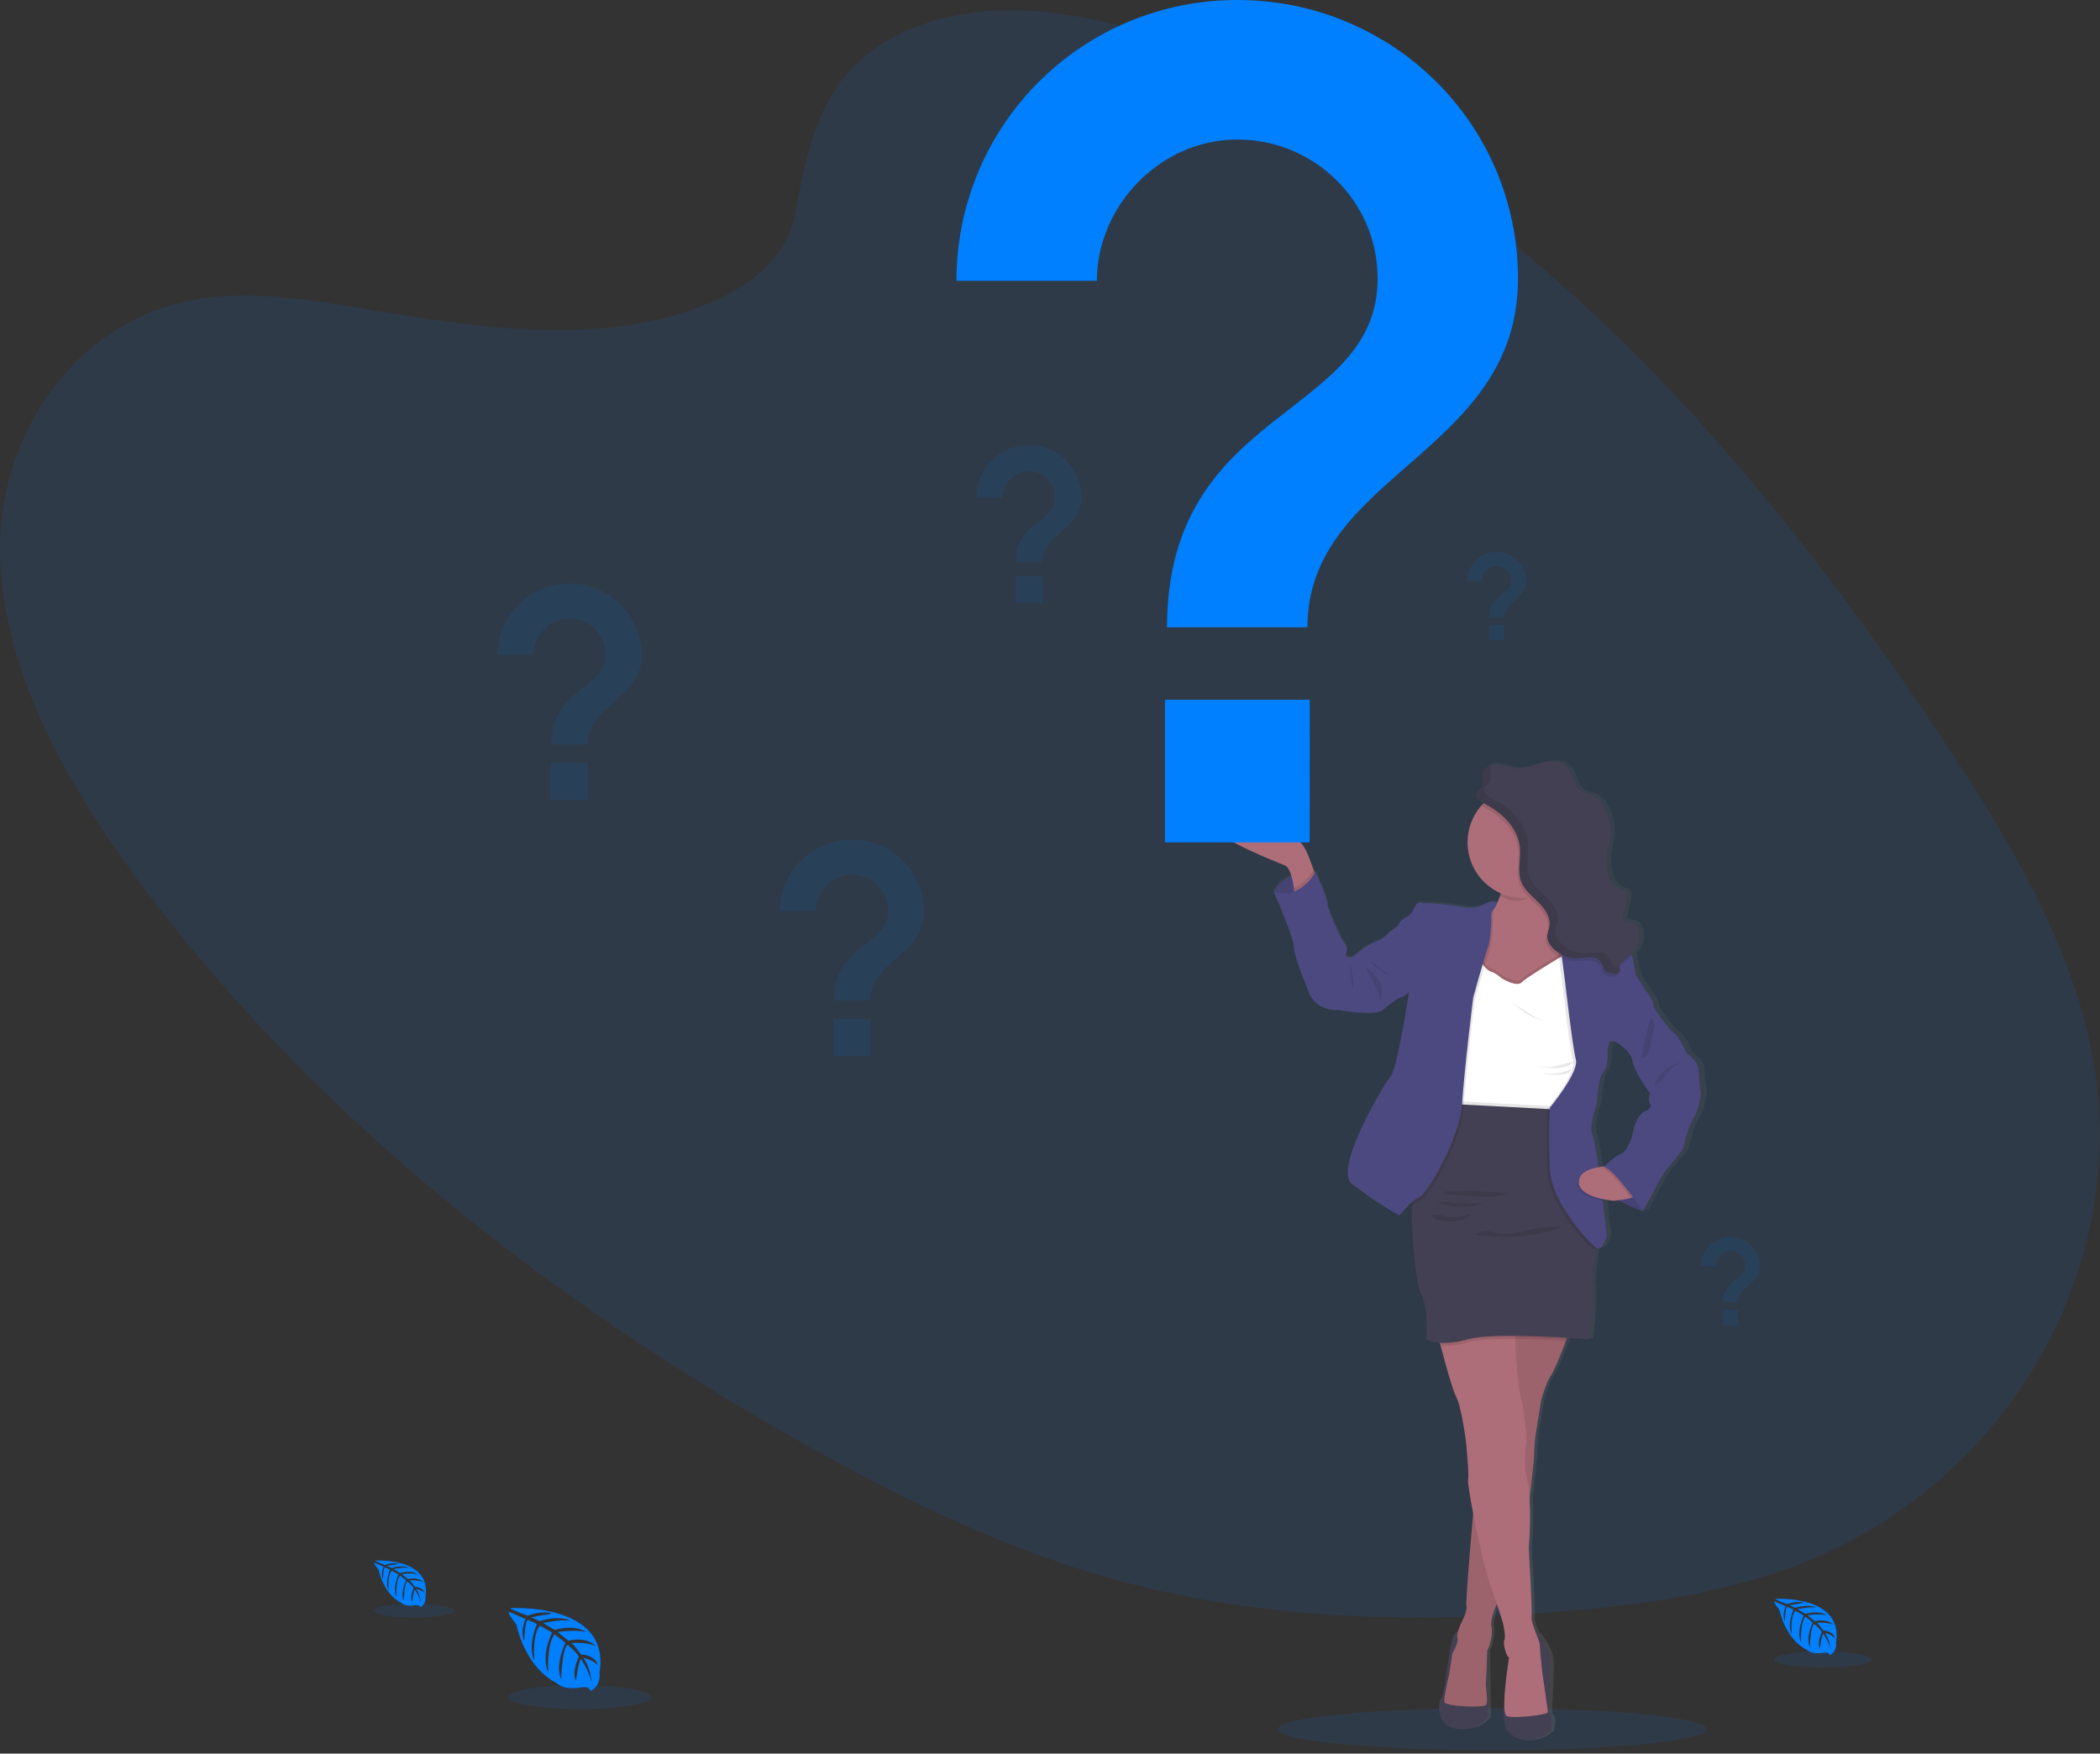 <?xml version="1.0" encoding="UTF-8"?>
<svg width="400px" height="334px" viewBox="0 0 400 334" version="1.1" xmlns="http://www.w3.org/2000/svg" xmlns:xlink="http://www.w3.org/1999/xlink">
    <rect x="0" y="0" width="400" height="334" fill="#333333" stroke="none"/>
    <!-- Generator: Sketch 61.2 (89653) - https://sketch.com -->
    <title>undraw_questions_75e0</title>
    <desc>Created with Sketch.</desc>
    <defs>
        <linearGradient x1="50.012%" y1="100.018%" x2="50.012%" y2="-0.023%" id="linearGradient-1">
            <stop stop-color="#808080" stop-opacity="0.25" offset="0%"></stop>
            <stop stop-color="#808080" stop-opacity="0.12" offset="54%"></stop>
            <stop stop-color="#808080" stop-opacity="0.1" offset="100%"></stop>
        </linearGradient>
    </defs>
    <g id="Page-1" stroke="none" stroke-width="1" fill="none" fill-rule="evenodd">
        <g id="Help&amp;Support" transform="translate(-980, -101)" fill-rule="nonzero">
            <g id="undraw_questions_75e0" transform="translate(980, 101)">
                <ellipse id="Oval" fill="#0080FF" opacity="0.1" cx="284.263" cy="329.347" rx="40.861" ry="4.028"></ellipse>
                <path d="M175.112,4.876 C193.108,-1.813 215.016,3.94 233.725,12.331 C292.486,38.689 335.295,88.725 369.307,139.701 C381.622,158.159 393.319,177.43 397.948,198.036 C407.375,239.976 382.789,283.394 340.976,298.61 C326.757,303.789 311.135,305.912 295.49,307.096 C267.669,309.203 238.865,308.367 211.267,300.562 C191.586,294.984 172.968,286.012 155.112,276.1 C105.243,248.402 59.701,212.434 26.908,168.498 C12.526,149.227 0.359,127.502 0.008,105.267 C-0.343,83.032 14.147,60.689 37.988,56.908 C47.845,55.347 58.271,56.972 68.442,58.645 C83.418,61.112 98.598,63.705 113.402,62.629 C128.697,61.51 148.59,55.534 151.378,40.932 C154.331,25.255 157.139,11.558 175.112,4.876 Z" id="Path" fill="#0080FF" opacity="0.1"></path>
                <path d="M97.219,306.299 C97.219,306.299 116.446,305.139 114.179,318.614 C114.179,318.614 114.629,321.004 112.47,322.076 C112.47,322.076 112.438,321.076 110.498,321.414 C109.809,321.533 109.108,321.568 108.41,321.518 C107.467,321.453 106.571,321.082 105.857,320.462 L105.857,320.462 C105.857,320.462 100.45,318.231 98.351,309.394 C98.351,309.394 96.793,307.47 96.857,306.972 L100.1,308.359 C100.1,308.359 98.992,310.701 99.865,312.645 C99.865,312.645 99.968,308.446 100.594,308.542 C100.717,308.562 102.279,309.339 102.279,309.339 C102.279,309.339 100.371,313.414 101.809,316.378 C101.809,316.378 101.263,311.355 102.873,309.633 L105.159,310.968 C105.159,310.968 102.928,315.179 104.442,318.614 C104.442,318.614 104.044,313.343 105.637,311.291 L107.709,312.884 C107.709,312.884 105.614,317.036 106.892,319.888 C106.892,319.888 107.056,313.749 108.155,313.287 C108.155,313.287 109.968,314.88 110.243,315.542 C110.243,315.542 108.809,318.554 109.697,320.143 C109.697,320.143 110.243,316.056 110.693,316.036 C110.693,316.036 112.494,318.745 112.685,320.602 C112.685,320.602 112.606,317.841 111.127,315.777 C111.127,315.777 112.873,316.076 113.892,317.207 C113.892,317.207 113.61,315.291 110.685,315.124 C110.685,315.124 109.195,313.072 108.793,312.944 C108.793,312.944 111.705,312.701 113.47,313.486 C113.47,313.486 111.916,311.677 108.259,312.498 L106.215,310.833 C106.215,310.833 110.052,310.307 111.673,310.888 C111.673,310.888 109.805,309.295 105.665,310.454 L103.442,309.124 C103.442,309.124 106.709,308.418 108.657,308.673 C108.657,308.673 106.602,307.566 102.789,308.765 L101.195,308.052 C101.195,308.052 103.586,307.582 104.291,307.506 C104.996,307.43 105.028,307.239 105.028,307.239 C103.511,306.985 101.954,307.157 100.53,307.737 C100.53,307.737 97.159,306.53 97.219,306.299 Z" id="Path" fill="#0080FF"></path>
                <ellipse id="Oval" fill="#0080FF" opacity="0.1" cx="110.462" cy="323.251" rx="13.61" ry="2.299"></ellipse>
                <path d="M71.462,297.235 C71.462,297.235 82.303,296.582 81.024,304.179 C81.162,304.97 80.774,305.759 80.064,306.131 C80.064,306.131 80.044,305.57 78.952,305.761 C78.564,305.827 78.169,305.846 77.777,305.817 C77.244,305.784 76.736,305.575 76.335,305.223 L76.335,305.223 C76.335,305.223 73.291,303.96 72.096,298.98 C72.096,298.98 71.219,297.892 71.251,297.614 L73.084,298.41 C73.084,298.41 72.458,299.733 72.948,300.829 C72.948,300.829 73.008,298.458 73.347,298.514 C73.418,298.514 74.299,298.972 74.299,298.972 C74.299,298.972 73.223,301.271 74.036,302.956 C74.036,302.956 73.725,300.124 74.633,299.151 L75.92,299.904 C75.92,299.904 74.665,302.295 75.522,304.215 C75.522,304.215 75.303,301.243 76.195,300.088 L77.363,300.996 C77.363,300.996 76.167,303.335 76.904,304.944 C76.904,304.944 76.996,301.482 77.618,301.223 C77.618,301.223 78.637,302.124 78.793,302.494 C78.793,302.494 77.996,304.191 78.486,305.088 C78.486,305.088 78.793,302.785 79.048,302.773 C79.048,302.773 80.064,304.299 80.167,305.347 C80.117,304.379 79.814,303.441 79.291,302.625 C79.877,302.733 80.419,303.01 80.849,303.422 C80.849,303.422 80.693,302.343 79.04,302.247 C79.04,302.247 78.199,301.088 77.976,301.02 C77.976,301.02 79.618,300.88 80.614,301.323 C80.614,301.323 79.737,300.303 77.673,300.765 L76.522,299.825 C76.522,299.825 78.685,299.53 79.602,299.857 C79.602,299.857 78.546,298.956 76.211,299.614 L74.96,298.861 C75.924,298.65 76.911,298.566 77.896,298.61 C77.896,298.61 76.741,297.984 74.59,298.661 L73.693,298.263 C73.693,298.263 75.044,297.996 75.438,297.956 C75.833,297.916 75.857,297.805 75.857,297.805 C75.001,297.663 74.122,297.761 73.319,298.088 C73.319,298.088 71.43,297.367 71.462,297.235 Z" id="Path" fill="#0080FF"></path>
                <ellipse id="Oval" fill="#0080FF" opacity="0.1" cx="78.928" cy="306.789" rx="7.673" ry="1.299"></ellipse>
                <path d="M338.159,304.538 C338.159,304.538 351.247,303.741 349.713,312.904 C349.874,313.859 349.405,314.809 348.55,315.263 C348.55,315.263 348.526,314.582 347.207,314.813 C346.738,314.893 346.26,314.915 345.785,314.88 C345.143,314.839 344.532,314.587 344.048,314.163 L344.048,314.163 C344.048,314.163 340.367,312.645 338.936,306.629 C338.936,306.629 337.876,305.319 337.92,304.984 L340.127,305.924 C340.127,305.924 339.375,307.518 339.968,308.845 C339.968,308.845 340.04,305.984 340.462,306.056 C340.55,306.056 341.61,306.606 341.61,306.606 C341.61,306.606 340.311,309.394 341.291,311.386 C341.291,311.386 340.92,307.968 342.016,306.797 L343.57,307.701 C343.57,307.701 342.052,310.57 343.084,312.908 C343.084,312.908 342.817,309.323 343.88,307.924 L345.291,309.024 C345.291,309.024 343.865,311.849 344.733,313.805 C344.733,313.805 344.849,309.629 345.598,309.311 C345.598,309.311 346.829,310.398 347.016,310.845 C347.016,310.845 346.04,312.896 346.645,313.98 C346.645,313.98 347.016,311.191 347.323,311.191 C347.323,311.191 348.55,313.036 348.677,314.299 C348.618,313.131 348.254,311.999 347.622,311.016 C348.33,311.15 348.983,311.488 349.502,311.988 C349.502,311.988 349.311,310.685 347.315,310.57 C347.315,310.57 346.303,309.171 346.032,309.088 C346.032,309.088 348.024,308.92 349.219,309.454 C349.219,309.454 348.159,308.227 345.669,308.785 L344.279,307.649 C344.279,307.649 346.888,307.291 347.996,307.685 C347.996,307.685 346.721,306.598 343.904,307.39 L342.39,306.486 C342.39,306.486 344.614,306.008 345.94,306.179 C345.94,306.179 344.542,305.426 341.956,306.243 L340.873,305.757 C340.873,305.757 342.502,305.434 342.98,305.386 C343.458,305.339 343.482,305.203 343.482,305.203 C342.45,305.031 341.391,305.148 340.422,305.542 C340.422,305.542 338.12,304.689 338.159,304.538 Z" id="Path" fill="#0080FF"></path>
                <ellipse id="Oval" fill="#0080FF" opacity="0.1" cx="347.171" cy="316.08" rx="9.263" ry="1.566"></ellipse>
                <path d="M325.12,207.817 C324.869,206.414 324.723,204.994 324.685,203.57 C324.685,201.861 322.363,200.347 322.363,200.347 C322.363,200.347 320.928,197.028 319.972,196.538 C319.016,196.048 316.064,191.705 316.064,191.705 C316.03,190.849 315.718,190.026 315.175,189.363 C314.291,188.2 313.483,186.981 312.757,185.713 C312.359,185.227 312.558,184.884 311.96,182.052 C311.928,181.904 311.892,181.761 311.849,181.625 C311.849,181.562 311.809,181.506 311.785,181.442 C313.079,180.144 313.517,178.22 312.912,176.49 C312.805,176.153 312.61,175.85 312.347,175.614 C311.673,175.064 310.598,175.291 309.904,174.769 L310.641,171.51 C310.817,170.713 310.908,169.705 310.211,169.275 C309.95,169.151 309.674,169.058 309.39,169 C308.195,168.602 307.502,167.339 307.191,166.124 C306.893,164.953 306.811,163.738 306.952,162.538 C307.088,161.382 307.426,160.259 307.55,159.1 C307.774,156.955 307.259,154.799 306.088,152.988 C305.632,152.207 304.961,151.573 304.155,151.163 C303.418,150.833 302.562,150.765 301.873,150.367 C300.39,149.422 300.466,147.179 299.283,145.892 C298.1,144.606 296.004,144.61 294.279,145.052 C292.554,145.494 290.837,146.247 289.068,146.06 C287.928,145.932 286.861,145.414 285.717,145.295 C285.39,145.264 285.06,145.278 284.737,145.339 L284.737,145.303 C283.892,145.454 283.116,145.924 282.916,146.725 C282.872,146.916 282.853,147.111 282.861,147.307 C282.861,147.773 282.972,148.259 282.98,148.705 C283.01,149.063 282.893,149.418 282.657,149.689 C282.43,149.932 282.096,150.06 281.861,150.311 C281.667,150.505 281.562,150.77 281.57,151.044 C281.57,151.753 282.454,152.378 283.048,152.665 L283.072,152.665 C282.912,152.825 282.753,152.992 282.606,153.163 C280.904,155.085 279.965,157.564 279.968,160.131 C279.998,164.369 282.539,168.185 286.438,169.845 L286.355,170.104 C286.187,170.616 285.991,171.119 285.769,171.61 C284.935,171.329 284.019,171.431 283.267,171.888 C282.127,172.685 279.9,172.622 279.307,172.474 C278.713,172.327 272.534,171.546 272.036,171.741 C271.538,171.936 270.554,171.06 269.912,172.231 C269.271,173.402 268.972,174.036 268.319,174.331 C267.665,174.625 266.538,175.55 266.689,175.745 C266.841,175.94 265.056,177.112 265.056,177.112 C265.056,177.112 263.522,178.705 262.633,178.916 C261.745,179.127 259.865,180.335 259.865,180.335 L257.685,182.04 C257.685,182.04 256.056,182.287 256.55,181.163 C257.044,180.04 255.657,178.625 255.657,178.625 C255.657,178.625 252.888,173.012 252.888,171.853 C252.888,170.693 250.614,165.749 250.614,165.749 L250.335,165.721 L250.207,165.359 C249.789,164.183 249.247,162.741 248.833,161.896 C248.036,160.283 247.546,160.116 247.546,160.116 C247.546,160.116 237.952,152.912 231.721,155.108 C225.49,157.303 243.096,163.845 244.677,164.53 C245.231,164.769 245.629,165.542 245.908,166.446 C244.505,167.123 243.323,168.186 242.502,169.51 C242.502,169.51 246.311,177.952 246.41,180.052 C246.51,182.151 249.032,188.02 249.032,188.02 C249.032,188.02 249.972,192.367 255.064,192.12 C255.064,192.12 262.088,193.41 263.622,192.12 C265.155,190.829 266.538,189.817 267.283,189.669 C267.831,189.489 268.312,189.149 268.665,188.693 C268.665,188.693 266.343,203.335 265.203,204.606 C264.064,205.876 253.996,222.315 257.61,225.255 C260.471,227.471 263.496,229.469 266.657,231.231 C266.964,231.382 267.884,229.849 269.199,228.761 C269.199,229.036 269.199,229.315 269.199,229.61 C269.223,235.458 269.996,244.351 271.064,246.343 C272.657,249.271 272.004,254.932 272.004,254.932 C272.842,255.327 273.752,255.545 274.677,255.574 C274.725,255.765 274.781,255.972 274.833,256.171 C275.705,259.466 277.12,264.562 277.841,265.916 C278.928,267.968 279.717,274.462 279.717,274.462 C279.717,274.462 280.363,280.837 280.116,281.733 C280.02,282.072 280.438,284.725 281.096,288.108 L281.096,288.108 C280.697,292.685 279.94,301.51 279.813,304.701 L279.813,304.701 C279.813,304.761 279.813,304.821 279.813,304.876 L279.813,304.932 C279.815,304.968 279.815,305.004 279.813,305.04 C279.813,305.112 279.813,305.175 279.813,305.235 L279.813,305.235 C279.8,305.436 279.808,305.637 279.837,305.837 C279.886,306.141 279.863,306.452 279.769,306.745 C279.487,307.627 279.128,308.483 278.697,309.303 C278.516,309.705 278.356,310.118 278.219,310.538 C277.821,310.713 277.335,311.139 277.064,312.179 C276.57,314.084 275.829,319.351 275.829,319.351 C275.829,319.351 275.53,322.574 274.94,323.307 C274.351,324.04 273.745,328.625 277.956,329.211 C282.167,329.797 283.988,326.98 283.988,326.98 L283.841,314.199 L283.841,314.175 C283.926,314.068 283.999,313.952 284.06,313.829 L284.06,313.797 C284.088,313.737 284.12,313.673 284.147,313.602 L284.183,313.506 L284.247,313.351 C284.245,313.332 284.245,313.313 284.247,313.295 C284.656,312.071 284.778,310.769 284.606,309.49 L284.606,309.426 L284.606,309.327 C284.606,309.295 284.606,309.259 284.606,309.227 L284.606,309.028 C284.606,309.004 284.606,308.976 284.606,308.952 C284.606,308.867 284.614,308.78 284.629,308.689 C284.629,308.689 284.629,308.657 284.629,308.641 L284.653,308.486 L284.653,308.418 C284.653,308.367 284.653,308.315 284.685,308.259 C284.684,308.246 284.684,308.232 284.685,308.219 C284.725,308.036 284.773,307.821 284.825,307.645 L284.825,307.602 L284.884,307.41 L284.884,307.41 C284.944,307.207 285.012,307.012 285.084,306.797 L285.084,306.757 C285.084,306.693 285.127,306.629 285.151,306.57 L285.151,306.546 C285.223,306.351 285.299,306.147 285.371,305.98 L285.39,305.928 L285.454,305.769 L285.474,305.721 L285.625,305.367 L285.625,305.367 L286.793,308.972 C286.793,308.972 287.438,311.657 287.092,312.291 C286.745,312.924 287.49,315.562 287.98,315.61 L287.522,318.928 C287.274,320.758 287.127,322.6 287.08,324.446 C287.048,324.657 287.016,324.845 286.992,324.972 C286.673,326.673 287.438,329.311 287.438,329.311 C291.343,333.928 295.996,329.669 295.996,329.669 C295.996,329.669 296.538,327.227 295.996,326.741 C295.454,326.255 295.697,324.494 295.697,324.494 C295.697,324.494 295.944,320.147 295.992,316.976 C296.04,313.805 293.398,311 293.398,311 L293.251,311.131 C292.769,309.888 292.219,308.438 292.335,307.789 C292.534,306.665 291.789,294.805 291.789,294.805 C292.064,291.625 292.123,288.431 291.964,285.243 L291.964,285.243 C292.028,284.705 292.088,284.175 292.147,283.649 C292.446,281.1 292.689,278.92 292.785,277.777 L292.785,277.777 L292.785,277.641 C292.809,277.335 292.821,277.116 292.817,277.012 C292.817,276.614 292.817,276.159 292.857,275.661 C292.948,274.291 293.163,272.765 293.163,272.765 L294.199,266.466 C294.199,266.466 294.996,263.39 296.131,261.685 L296.267,261.47 L296.267,261.47 C296.311,261.394 296.355,261.311 296.402,261.223 L296.422,261.187 C296.466,261.104 296.514,261.016 296.558,260.924 L296.578,260.888 C296.737,260.574 296.908,260.211 297.088,259.813 C297.088,259.781 297.116,259.753 297.127,259.721 L297.263,259.418 C297.263,259.378 297.295,259.339 297.315,259.299 C297.335,259.259 297.398,259.096 297.442,258.996 C297.462,258.956 297.479,258.915 297.494,258.873 C297.546,258.753 297.602,258.629 297.653,258.502 L297.729,258.319 C297.765,258.227 297.805,258.135 297.845,258.044 L297.94,257.801 C297.968,257.741 297.992,257.681 298.016,257.622 L298.124,257.347 C298.124,257.307 298.159,257.263 298.175,257.223 C298.458,256.518 298.729,255.821 298.972,255.187 L298.972,255.187 C299.048,254.988 299.124,254.789 299.191,254.614 C301.725,254.769 303.446,254.908 303.446,254.908 C303.446,254.908 304.243,249.199 303.988,245.442 C303.821,242.876 304.299,239.649 304.614,237.873 C304.649,237.677 304.681,237.502 304.713,237.343 L304.781,237.398 C306.02,238.375 306.908,235.151 306.908,235.151 C306.908,235.151 306.574,232.143 306.112,228.498 L306.064,228.135 C306.778,228.288 307.5,228.398 308.227,228.466 C308.227,228.466 308.625,228.43 309.171,228.363 C310.681,229.237 312.275,229.957 313.928,230.514 L316.562,225.653 C317.057,224.646 317.636,223.682 318.295,222.773 C319.092,221.797 321.904,218.673 321.857,218.088 C321.809,217.502 322.797,214.131 323.785,212.618 C324.773,211.104 325.167,208.06 325.12,207.817 Z M314.139,211.526 C313.1,211.964 312.112,214.406 312.064,215.139 C312.016,215.873 310.924,219.092 309.789,219.482 C308.741,219.841 306.741,221.681 306.422,221.976 C306.096,222.004 305.725,222.048 305.339,222.112 C304.904,219.032 304.474,216.482 304.199,215.968 C303.402,214.502 305.072,209.817 305.072,209.817 C305.072,209.817 305.235,205.084 306.267,203.96 C307.299,202.837 307.064,200.004 307.064,200.004 C307.064,200.004 307.311,198.833 307.41,198.299 C307.51,197.765 308.88,198.299 308.892,198.299 L308.892,198.299 C308.892,198.299 311.562,199.761 311.96,201.956 C312.359,204.151 315.275,207.96 315.275,207.96 C315.275,207.96 314.829,209.279 315.275,209.952 C315.721,210.625 315.179,211.088 314.139,211.526 L314.139,211.526 Z" id="Shape" fill="url(#linearGradient-1)"></path>
                <path d="M242.614,169.809 C244.274,167.07 247.413,165.592 250.582,166.056 L250.582,171.757 L247.12,171.757 L244.41,171.072 L242.614,169.809 Z" id="Path" fill="#4C4981"></path>
                <path d="M242.614,169.809 C244.274,167.07 247.413,165.592 250.582,166.056 L250.582,171.757 L247.12,171.757 L244.41,171.072 L242.614,169.809 Z" id="Path" fill="#000000" opacity="0.1"></path>
                <path d="M250.841,167.566 L246.598,170.538 C246.598,170.538 246.562,169.944 246.454,169.131 C246.243,167.594 245.769,165.287 244.745,164.841 C243.187,164.155 225.845,157.629 231.996,155.434 C238.147,153.239 247.586,160.434 247.586,160.434 C247.586,160.434 248.072,160.602 248.849,162.207 C249.247,163.052 249.793,164.49 250.203,165.665 C250.582,166.725 250.841,167.566 250.841,167.566 Z" id="Path" fill="#AE6E79"></path>
                <polygon id="Path" fill="#4C4981" points="284.737 172.143 285.219 171.916 286.574 173.462 285.466 175.825 283.578 175.068 284.016 173.179"></polygon>
                <path d="M278.319,310.514 C278.319,310.514 277.1,310.371 276.614,312.271 C276.127,314.171 275.394,319.442 275.394,319.442 C275.394,319.442 275.104,322.657 274.518,323.39 C273.932,324.124 273.351,328.701 277.49,329.283 C281.629,329.865 283.434,327.056 283.434,327.056 L283.287,314.279 L278.319,310.514 Z" id="Path" fill="#444053"></path>
                <path d="M292.765,311.088 C292.765,311.088 295.371,313.876 295.323,317.04 C295.275,320.203 295.028,324.542 295.028,324.542 C295.028,324.542 294.789,326.299 295.323,326.785 C295.857,327.271 295.323,329.709 295.323,329.709 C295.323,329.709 290.741,333.96 286.892,329.351 C286.892,329.351 286.143,326.717 286.454,325.02 C286.765,323.323 287.633,315.693 287.633,315.693 L292.765,311.088 Z" id="Path" fill="#444053"></path>
                <path d="M299.219,252.829 C299.219,252.829 296.59,260.183 295.466,261.888 C294.343,263.594 293.57,266.669 293.57,266.669 L292.546,272.952 C292.346,274.357 292.232,275.773 292.203,277.191 C292.251,278.606 289.669,299.211 289.669,299.211 L285.578,304.426 C285.578,304.426 283.777,308.08 284.068,309.606 C284.359,311.131 283.873,313.554 283.271,314.283 C283.271,314.283 283.175,319.064 283.028,320.127 C282.88,321.191 283.566,324.223 283.028,324.757 C282.49,325.291 275.331,325.052 275.135,324.171 C274.94,323.291 276.012,319.056 276.012,319.056 L276.645,314.964 C276.645,314.964 277.912,312.725 277.622,311.992 C277.331,311.259 278.155,309.558 278.203,309.41 C278.251,309.263 279.57,306.876 279.327,305.952 C279.084,305.028 280.861,285.371 280.861,285.371 L285.876,250.147 L299.219,252.829 Z" id="Path" fill="#AE6E79"></path>
                <path d="M299.219,252.829 C299.219,252.829 298.821,253.936 298.275,255.39 C297.406,257.685 296.155,260.845 295.466,261.888 C294.347,263.594 293.566,266.669 293.566,266.669 L292.542,272.956 C292.344,274.361 292.231,275.777 292.203,277.195 C292.203,277.753 291.829,281.311 291.351,285.41 C290.614,291.677 289.669,299.215 289.669,299.215 L285.578,304.43 C285.578,304.43 285.371,304.829 285.112,305.458 C284.598,306.653 283.873,308.594 284.068,309.594 C284.359,311.104 283.873,313.538 283.271,314.271 C283.271,314.271 283.171,319.052 283.028,320.116 C282.884,321.179 283.566,324.207 283.028,324.745 C282.49,325.283 275.331,325.04 275.135,324.163 C274.94,323.287 276.012,319.048 276.012,319.048 L276.645,314.952 C276.645,314.952 277.912,312.713 277.618,311.98 C277.323,311.247 278.155,309.546 278.203,309.398 C278.251,309.251 279.57,306.865 279.327,305.94 C279.139,305.235 280.124,293.693 280.582,288.219 C280.737,286.498 280.837,285.378 280.837,285.378 L285.151,255.076 L285.502,252.633 L285.853,250.155 L299.219,252.829 Z" id="Path" fill="#000000" opacity="0.1"></path>
                <path d="M294.837,326.1 C294.88,326.637 287.964,327.418 286.976,326.833 C285.988,326.247 286.976,318.988 286.976,318.988 L287.426,315.677 C286.944,315.625 286.211,312.996 286.55,312.363 C286.888,311.729 286.259,309.052 286.259,309.052 L285.112,305.466 L284.41,303.271 C283.271,300.757 281.622,293.586 280.598,288.231 C279.952,284.869 279.542,282.219 279.633,281.88 C279.876,281.004 279.235,274.622 279.235,274.622 C279.235,274.622 278.438,268.139 277.386,266.096 C276.673,264.741 275.283,259.653 274.422,256.371 C273.984,254.685 273.681,253.474 273.681,253.474 C273.681,253.474 281.044,252.857 285.51,252.641 C287.562,252.542 289.004,252.53 288.837,252.697 C288.669,252.865 288.625,253.757 288.633,255.048 C288.653,258.39 289.12,264.271 289.614,265.853 C290.295,268.044 290.976,274.618 290.685,275.255 C290.394,275.892 290.49,280.127 290.49,280.127 C290.992,281.848 291.281,283.623 291.351,285.414 C291.506,288.587 291.451,291.767 291.183,294.932 C291.183,294.932 291.912,306.773 291.717,307.892 C291.522,309.012 293.275,312.522 293.275,313.203 C293.275,313.884 293.761,318.514 293.761,318.514 C293.761,318.514 294.805,325.566 294.837,326.1 Z" id="Path" fill="#AE6E79"></path>
                <path d="M298.681,183.789 L297.845,184.693 L297.299,185.283 L294.112,188.709 L285.876,189.637 L281.494,188.466 L280.41,188.175 C280.41,188.175 280.41,185.976 280.606,183.339 C280.884,179.956 281.55,175.849 283.139,174.729 C283.935,174.106 284.571,173.301 284.992,172.382 C285.31,171.749 285.576,171.091 285.789,170.414 C285.821,170.327 285.845,170.243 285.873,170.155 C286.231,168.975 286.49,167.766 286.645,166.542 C286.645,166.542 287.697,165.96 289.159,165.283 C292.972,163.502 299.558,161.044 297.267,166.542 C296.93,167.347 296.643,168.172 296.406,169.012 C296.371,169.135 296.339,169.259 296.311,169.378 C295.546,172.438 296.052,174.295 296.622,175.319 L296.622,175.319 C296.718,175.496 296.828,175.665 296.952,175.825 C297.108,176.038 297.294,176.228 297.506,176.386 L298.454,182.406 L298.534,182.904 L298.681,183.789 Z" id="Path" fill="#AE6E79"></path>
                <path d="M297.271,166.837 C296.837,167.88 297.482,165.984 297.271,166.837 C295.534,168.072 291.442,171.59 289.143,171.59 C287.59,171.59 287.124,171.307 285.793,170.705 C286.196,169.444 286.482,168.15 286.649,166.837 C286.649,166.837 300.438,159.235 297.271,166.837 Z" id="Path" fill="#000000" opacity="0.1"></path>
                <path d="M300.781,160.434 C300.776,165.868 296.675,170.424 291.271,170.996 C290.904,171.032 290.534,171.056 290.159,171.056 C284.293,171.056 279.538,166.3 279.538,160.434 C279.538,154.568 284.293,149.813 290.159,149.813 C296.025,149.813 300.781,154.568 300.781,160.434 L300.781,160.434 Z" id="Path" fill="#AE6E79"></path>
                <path d="M302.291,207.518 L300.777,211.466 C300.777,211.466 299.546,211.518 297.625,211.578 C291.143,211.785 276.861,212.048 276.223,210.382 C276.08,209.96 276.005,209.518 276,209.072 C275.916,206.534 277.1,202.637 277.1,202.637 C277.1,202.637 277.781,194.841 277.781,194.502 C277.781,194.163 277.195,188.701 277.195,188.701 L278.367,184.319 L281.629,182.028 C281.629,182.028 283.092,184.271 283.968,184.462 C284.845,184.653 286.016,185.733 286.016,185.733 C286.016,185.733 288.888,187.486 289.817,186.51 C290.745,185.534 297.952,181.247 297.952,181.247 L301.753,185.438 L302.291,207.518 Z" id="Path" fill="#000000" opacity="0.1"></path>
                <path d="M302.291,208.124 L300.777,212.068 C300.777,212.068 299.546,212.124 297.625,212.183 L297.438,212.183 C296.61,212.211 295.661,212.239 294.649,212.259 C289.498,212.378 282.402,212.41 278.693,211.861 C277.299,211.661 276.386,211.375 276.235,210.984 C276.151,210.749 276.092,210.506 276.06,210.259 C276.036,210.076 276.02,209.861 276.012,209.673 C275.928,207.135 277.112,203.239 277.112,203.239 C277.112,203.239 277.793,195.442 277.793,195.104 C277.793,194.765 277.207,189.303 277.207,189.303 L278.378,184.92 L280.622,183.351 L281.641,182.633 C281.984,183.147 282.358,183.639 282.761,184.108 C283.075,184.53 283.496,184.861 283.98,185.068 C284.861,185.263 286.028,186.339 286.028,186.339 C286.028,186.339 288.9,188.092 289.829,187.116 C290.534,186.371 294.916,183.689 296.94,182.466 C297.562,182.088 297.964,181.853 297.964,181.853 L298.474,182.418 L301.765,186.044 L302.291,208.124 Z" id="Path" fill="#FFFFFF"></path>
                <path d="M250.841,167.566 L246.598,170.538 C246.598,170.538 246.562,169.944 246.454,169.131 C248.55,168.247 249.825,166.291 250.191,165.665 C250.582,166.725 250.841,167.566 250.841,167.566 Z" id="Path" fill="#000000" opacity="0.1"></path>
                <path d="M265.749,177.653 L264.825,177.406 C264.825,177.406 263.311,179 262.434,179.211 C261.558,179.422 259.709,180.622 259.709,180.622 L257.562,182.327 C257.562,182.327 255.968,182.574 256.442,181.45 C256.916,180.327 255.566,178.916 255.566,178.916 C255.566,178.916 252.837,173.315 252.837,172.143 C252.837,170.972 250.582,166.056 250.582,166.056 C250.582,166.056 247.753,171.562 242.59,169.809 C242.59,169.809 246.343,178.235 246.438,180.331 C246.534,182.426 249.02,188.271 249.02,188.271 C249.02,188.271 249.948,192.61 254.964,192.367 C254.964,192.367 261.884,193.653 263.394,192.367 C264.904,191.08 266.267,190.068 266.98,189.92 C267.693,189.773 268.343,188.948 268.343,188.948 L268.343,183.155 L265.749,177.653 Z" id="Path" fill="#4C4981"></path>
                <path d="M257.076,183.155 C257.076,183.155 258.295,187.689 257.514,188.175 L257.076,183.155 Z" id="Path" fill="#000000" opacity="0.1"></path>
                <path d="M297.625,212.163 C291.143,212.371 276.861,212.629 276.223,210.968 C276.08,210.546 276.005,210.103 276,209.657 L297.175,210.773 L297.625,212.163 Z" id="Path" fill="#000000" opacity="0.1"></path>
                <path d="M299.219,252.829 C299.219,252.829 298.821,253.936 298.275,255.39 C295.586,255.227 292.024,255.056 288.641,255.032 C287.446,255.032 286.275,255.032 285.167,255.072 C282.817,255.143 280.785,255.335 279.49,255.701 C277.853,256.205 276.142,256.426 274.43,256.355 C273.992,254.669 273.689,253.458 273.689,253.458 C273.689,253.458 281.052,252.841 285.518,252.625 L285.869,250.147 L299.219,252.829 Z" id="Path" fill="#000000" opacity="0.1"></path>
                <path d="M304.92,234.996 L304.092,236.749 C304.092,236.749 303.976,237.271 303.829,238.1 C303.518,239.884 303.032,243.104 303.215,245.669 C303.458,249.422 302.677,255.12 302.677,255.12 C302.677,255.12 284.749,253.61 279.49,255.12 C274.231,256.629 271.641,255.12 271.641,255.12 C271.641,255.12 272.279,249.47 270.717,246.546 C269.653,244.554 268.904,235.661 268.88,229.813 C268.88,227.116 269.016,225.072 269.355,224.657 C270.426,223.343 275.004,210.187 275.004,210.187 L276.048,210.243 L278.837,210.39 L294.693,211.227 L297.183,211.359 L297.446,212.155 L304.92,234.996 Z" id="Path" fill="#444053"></path>
                <path d="M312.813,229.147 L312.96,230.709 C312.96,230.709 305.108,228.151 305.506,225.008 C305.904,221.865 305.506,222.219 305.506,222.219 L311.817,222.753 L312.813,229.147 Z" id="Path" fill="#4C4981"></path>
                <path d="M312.813,229.147 L312.96,230.709 C312.96,230.709 305.108,228.151 305.506,225.008 C305.904,221.865 305.506,222.219 305.506,222.219 L311.817,222.753 L312.813,229.147 Z" id="Path" fill="#000000" opacity="0.1"></path>
                <path d="M262.315,184.414 C263.117,185.096 264.062,185.587 265.08,185.853 C264.785,185.789 264.511,185.652 264.283,185.454 C263.721,185.056 263.187,184.622 262.645,184.199 C262.207,183.857 261.661,183.287 261.124,183.147 C261.476,183.61 261.875,184.034 262.315,184.414 Z" id="Path" fill="#000000" opacity="0.1"></path>
                <path d="M262.434,186.466 C262.687,186.751 262.891,187.076 263.04,187.426 C263.291,188.418 263.276,189.458 262.996,190.442 L261.737,187.406 C261.518,186.888 261.299,186.371 261.036,185.876 C260.92,185.665 260.195,184.785 260.279,184.602 C260.502,184.084 262.199,186.175 262.434,186.466 Z" id="Path" fill="#000000" opacity="0.1"></path>
                <path d="M297.562,203.279 C298.42,203.175 299.223,202.799 299.853,202.207 C298.558,202.371 297.331,202.88 296.056,203.147 C294.872,203.422 293.631,203.308 292.518,202.821 C293.984,203.538 296,203.562 297.562,203.279 Z" id="Path" fill="#000000" opacity="0.1"></path>
                <path d="M293.9,194.359 C293.668,194.393 293.432,194.334 293.243,194.195 C292.271,193.637 291.312,193.056 290.367,192.45 C289.446,191.857 288.335,191.255 287.55,190.506 C289.482,192.251 291.283,193.725 293.9,194.359 Z" id="Path" fill="#000000" opacity="0.1"></path>
                <path d="M296.602,204.693 C297.112,204.716 297.623,204.675 298.124,204.57 C298.629,204.464 299.077,204.171 299.375,203.749 C299.194,203.707 299.004,203.737 298.845,203.833 C297.301,204.482 295.606,204.685 293.952,204.418 C294.745,204.757 295.761,204.689 296.602,204.693 Z" id="Path" fill="#000000" opacity="0.1"></path>
                <path d="M287.375,227.315 C286.36,227.621 285.318,227.825 284.263,227.924 C283.442,227.962 282.62,227.946 281.801,227.876 L277.817,227.625 L275.825,227.498 C275.59,227.498 274.629,227.498 275.104,227.024 C275.343,226.793 276.673,226.94 277.016,226.928 C277.677,226.907 278.341,226.895 279.008,226.892 C280.327,226.892 281.649,226.892 282.968,226.972 C284.446,227.044 285.9,227.155 287.375,227.315 Z" id="Path" fill="#000000" opacity="0.1"></path>
                <path d="M282.757,229.287 C282.08,229.259 281.207,229.661 280.51,229.749 C279.73,229.841 278.944,229.872 278.159,229.841 C276.607,229.803 275.073,229.49 273.629,228.916 C276.669,229.072 279.717,229.163 282.757,229.287 Z" id="Path" fill="#000000" opacity="0.1"></path>
                <path d="M274.223,231.375 C274.518,231.434 274.808,231.514 275.092,231.614 C276.773,232.092 278.562,231.669 280.271,231.247 C279.845,231.888 279.076,232.163 278.307,232.339 C277.056,232.655 275.752,232.703 274.482,232.478 C274.084,232.398 273.084,232.255 272.888,231.841 C272.562,231.231 273.849,231.315 274.223,231.375 Z" id="Path" fill="#000000" opacity="0.1"></path>
                <path d="M283.649,234.518 C284.154,234.621 284.651,234.754 285.139,234.916 C287.032,235.386 288.996,234.741 290.896,234.307 C293.181,233.788 295.524,233.571 297.865,233.661 C297.446,233.661 296.781,234.028 296.371,234.151 C295.833,234.315 295.287,234.466 294.741,234.602 C293.669,234.865 292.582,235.08 291.486,235.235 C289.274,235.555 287.036,235.652 284.805,235.526 C283.785,235.47 282.016,235.574 281.143,235.06 C281.898,234.612 282.777,234.421 283.649,234.518 L283.649,234.518 Z" id="Path" fill="#000000" opacity="0.1"></path>
                <path d="M284.363,174.43 C284.363,174.43 284.458,178.916 283.729,180.964 C283.498,181.602 283.139,182.777 282.749,184.096 C282.323,185.558 281.857,187.195 281.498,188.478 C281.139,189.761 280.9,190.622 280.9,190.622 C280.9,190.622 279.255,204.024 278.829,210.41 C278.829,210.522 278.829,210.637 278.805,210.745 C278.781,211.104 278.741,211.478 278.681,211.865 C277.733,218.207 272.263,227.988 270.426,228.769 C269.854,229.032 269.331,229.392 268.88,229.833 C268.88,227.135 269.016,225.092 269.355,224.677 C270.426,223.363 275.004,210.207 275.004,210.207 L276.048,210.263 C276.024,210.08 276.008,209.865 276,209.677 C275.916,207.139 277.1,203.243 277.1,203.243 C277.1,203.243 277.781,195.446 277.781,195.108 C277.781,194.769 277.195,189.307 277.195,189.307 L278.367,184.924 L280.61,183.355 C280.888,179.972 281.554,175.865 283.143,174.745 C283.939,174.122 284.575,173.317 284.996,172.398 C285.311,172.442 284.737,172.163 284.737,172.163 L284.363,174.43 Z" id="Path" fill="#000000" opacity="0.1"></path>
                <path d="M285.219,171.916 C284.397,171.635 283.492,171.737 282.753,172.195 C281.629,172.992 279.438,172.924 278.853,172.781 C278.267,172.637 272.179,171.853 271.681,172.048 C271.183,172.243 270.219,171.367 269.586,172.538 C268.952,173.709 268.661,174.339 268.028,174.629 C267.394,174.92 266.271,175.849 266.434,176.044 C266.598,176.239 264.841,177.406 264.841,177.406 L268.394,188.96 C268.394,188.96 266.104,203.574 264.984,204.841 C263.865,206.108 253.924,222.526 257.482,225.45 C260.299,227.665 263.279,229.663 266.398,231.426 C266.797,231.622 268.199,228.992 270.147,228.163 C272.096,227.335 278.139,216.371 278.514,210.135 C278.888,203.9 280.61,190.016 280.61,190.016 C280.61,190.016 282.705,182.414 283.434,180.367 C284.163,178.319 284.068,173.833 284.068,173.833 L285.219,171.916 Z" id="Path" fill="#4C4981"></path>
                <path d="M304.92,234.996 L304.092,236.749 C304.092,236.749 303.976,237.271 303.829,238.1 C303.681,238.081 303.542,238.019 303.43,237.92 C302.211,236.944 295.064,229.59 294.709,223.06 C294.458,218.243 294.578,214.092 294.657,212.243 C294.681,211.661 294.705,211.311 294.705,211.235 L294.705,211.235 C294.705,211.235 300.259,204.51 299.625,202.127 C298.992,199.745 297.53,186.988 297.53,186.988 L297.315,185.315 L296.944,182.486 L296.06,175.641 L296.976,175.857 C297.132,176.07 297.318,176.26 297.53,176.418 L298.478,182.438 L301.769,186.064 L302.307,208.135 L300.793,212.08 C300.793,212.08 299.562,212.135 297.641,212.195 L297.454,212.195 L304.92,234.996 Z" id="Path" fill="#000000" opacity="0.1"></path>
                <path d="M307.988,198.562 C307.988,198.562 306.625,198.024 306.53,198.562 C306.434,199.1 306.187,200.263 306.187,200.263 C306.187,200.263 306.43,203.092 305.39,204.211 C304.351,205.331 304.195,210.056 304.195,210.056 C304.195,210.056 302.554,214.733 303.331,216.195 C303.614,216.725 304.052,219.382 304.49,222.57 C304.769,224.562 305.044,226.749 305.287,228.749 C305.729,232.382 306.06,235.39 306.06,235.39 C306.06,235.39 305.179,238.606 303.96,237.629 C302.741,236.653 295.594,229.299 295.243,222.769 C295.004,218.183 295.1,214.199 295.179,212.235 C295.211,211.402 295.243,210.932 295.243,210.932 C295.243,210.932 300.797,204.207 300.163,201.821 C299.53,199.434 298.068,186.681 298.068,186.681 L297.813,184.709 L297.538,182.59 L297.474,182.124 L296.594,175.351 L296.594,175.351 C296.749,175.386 302.215,176.622 302.936,177.343 C303.657,178.064 308.116,179.096 308.116,179.096 C309.485,179.467 310.544,180.554 310.88,181.932 C310.924,182.068 310.956,182.211 310.988,182.359 C311.574,185.187 311.386,185.526 311.785,186.016 C312.183,186.506 307.988,198.562 307.988,198.562 Z" id="Path" fill="#4C4981"></path>
                <path d="M305.319,228.745 C303.327,228.347 300.371,227.426 300.438,225.394 C300.498,223.494 302.785,222.809 304.518,222.566 C304.797,224.55 305.072,226.745 305.319,228.745 Z" id="Path" fill="#000000" opacity="0.1"></path>
                <path d="M311.498,227.733 C311.418,227.904 311.1,228.052 310.645,228.183 C309.58,228.437 308.497,228.614 307.406,228.713 C307.406,228.713 300.633,228.175 300.729,225.104 C300.801,222.9 303.861,222.315 305.578,222.183 C305.958,222.148 306.339,222.132 306.721,222.135 C306.721,222.135 311.789,227.104 311.498,227.733 Z" id="Path" fill="#AE6E79"></path>
                <path d="M311.498,227.733 C311.418,227.904 311.1,228.052 310.645,228.183 C308.88,225.821 306.418,222.789 305.211,222.522 L305.578,222.183 C305.958,222.148 306.339,222.132 306.721,222.135 C306.721,222.135 311.789,227.104 311.498,227.733 Z" id="Path" fill="#000000" opacity="0.1"></path>
                <path d="M309.793,185.689 L311.785,185.984 C312.504,187.251 313.302,188.471 314.175,189.637 C314.711,190.303 315.018,191.123 315.052,191.976 C315.052,191.976 317.976,196.311 318.9,196.797 C319.825,197.283 321.239,200.598 321.239,200.598 C321.239,200.598 323.53,202.108 323.53,203.813 C323.57,205.235 323.717,206.652 323.968,208.052 C324.02,208.295 323.629,211.319 322.653,212.833 C321.677,214.347 320.701,217.685 320.753,218.283 C320.805,218.88 318.024,221.988 317.247,222.96 C316.599,223.869 316.028,224.831 315.542,225.837 L312.96,230.709 C312.96,230.709 307.502,222.669 305.506,222.231 C305.506,222.231 307.745,220.088 308.865,219.697 C309.984,219.307 311.06,216.112 311.108,215.363 C311.155,214.614 312.131,212.195 313.151,211.777 C314.171,211.359 314.713,210.9 314.275,210.215 C313.837,209.53 314.275,208.223 314.275,208.223 C314.275,208.223 311.398,204.422 311.008,202.247 C310.618,200.072 307.988,198.594 307.988,198.594 L306.478,194.888 L309.793,185.689 Z" id="Path" fill="#4C4981"></path>
                <path d="M317.04,203.876 C318.142,202.946 319.53,202.42 320.972,202.386 C320.048,202.546 319.076,202.749 318.398,203.394 C318.132,203.674 317.894,203.978 317.685,204.303 C317.454,204.633 315.574,207.024 315.295,206.645 C314.829,206.092 316.661,204.199 317.04,203.876 Z" id="Path" fill="#000000" opacity="0.1"></path>
                <path d="M312.625,201.57 C313.233,201.517 313.765,201.141 314.016,200.586 C314.253,200.037 314.4,199.453 314.45,198.857 C314.593,197.859 314.794,196.871 315.052,195.896 C315.209,195.506 315.178,195.066 314.968,194.701 C314.861,194.39 314.717,194.093 314.538,193.817 C314.179,194.215 314.076,195.143 313.928,195.677 C313.745,196.339 313.578,197.004 313.418,197.669 C313.335,197.988 312.673,201.57 312.625,201.57 Z" id="Path" fill="#000000" opacity="0.1"></path>
                <path d="M310.9,181.9 C310.704,182.157 310.478,182.39 310.227,182.594 C309.43,183.227 308.375,183.761 308.275,184.761 C308.303,185.086 308.262,185.413 308.155,185.721 C307.9,186.159 307.275,186.12 306.777,186.036 C306.357,185.998 305.954,185.85 305.61,185.606 C305.088,185.159 305.04,184.363 304.641,183.801 C304.151,183.213 303.414,182.888 302.649,182.92 C301.904,182.896 301.163,183.064 300.418,183.096 C299.939,183.12 299.459,183.088 298.988,183 C298.832,182.976 298.678,182.944 298.526,182.904 C298.193,182.822 297.868,182.712 297.554,182.574 C297.391,182.509 297.233,182.435 297.08,182.351 C296.581,182.095 296.119,181.773 295.705,181.394 C294.976,180.725 294.371,179.801 294.43,178.809 C294.466,178.199 294.741,177.637 294.829,177.036 C295.127,175.315 293.984,173.689 292.745,172.458 C292.251,171.968 291.725,171.494 291.231,170.996 C290.462,170.286 289.854,169.42 289.45,168.454 C289.118,167.427 289.009,166.34 289.131,165.267 C289.243,164.179 289.274,163.084 289.223,161.992 C288.857,158.12 285.55,155.151 282.243,153.538 L282.096,153.462 C284.772,150.39 288.971,149.121 292.901,150.196 C296.832,151.271 299.8,154.5 300.541,158.507 C301.282,162.513 299.665,166.591 296.378,169 C296.343,169.124 296.311,169.247 296.283,169.367 C295.518,172.426 296.024,174.283 296.594,175.307 L296.594,175.307 C296.749,175.343 302.215,176.578 302.936,177.299 C303.657,178.02 308.116,179.052 308.116,179.052 C309.496,179.419 310.564,180.512 310.9,181.9 L310.9,181.9 Z" id="Path" fill="#000000" opacity="0.1"></path>
                <path d="M281.394,150.653 C281.614,150.402 281.944,150.275 282.167,150.032 C282.857,149.283 282.167,148.06 282.418,147.072 C282.689,145.976 284.036,145.498 285.159,145.614 C286.283,145.729 287.335,146.247 288.458,146.375 C290.203,146.57 291.892,145.813 293.594,145.371 C295.295,144.928 297.351,144.904 298.522,146.207 C299.693,147.51 299.614,149.729 301.072,150.673 C301.745,151.108 302.594,151.155 303.323,151.47 C304.121,151.88 304.782,152.512 305.227,153.291 C306.381,155.104 306.889,157.253 306.669,159.39 C306.546,160.546 306.211,161.669 306.076,162.825 C305.938,164.025 306.019,165.239 306.315,166.41 C306.622,167.606 307.287,168.896 308.478,169.279 C308.753,169.339 309.021,169.432 309.275,169.554 C309.964,169.984 309.873,170.996 309.697,171.785 L308.988,175.056 C309.669,175.574 310.729,175.351 311.378,175.896 C311.639,176.134 311.831,176.437 311.936,176.773 C312.592,178.646 312.023,180.729 310.506,182.008 C309.709,182.641 308.653,183.175 308.554,184.171 C308.584,184.496 308.543,184.824 308.434,185.131 C308.183,185.57 307.554,185.53 307.056,185.446 C306.637,185.408 306.236,185.259 305.892,185.016 C305.367,184.57 305.323,183.773 304.924,183.211 C304.433,182.624 303.697,182.299 302.932,182.331 C302.183,182.307 301.446,182.474 300.697,182.51 C298.97,182.581 297.283,181.971 296,180.813 C295.267,180.139 294.665,179.219 294.721,178.223 C294.757,177.618 295.032,177.052 295.12,176.45 C295.414,174.733 294.275,173.104 293.036,171.873 C291.797,170.641 290.343,169.506 289.737,167.869 C288.98,165.841 289.713,163.578 289.51,161.426 C289.143,157.55 285.841,154.586 282.53,152.968 C281.793,152.59 280.538,151.629 281.394,150.653 Z" id="Path" fill="#444053"></path>
                <path d="M307.45,184.112 C306.924,183.661 306.88,182.869 306.482,182.307 C305.991,181.72 305.255,181.393 304.49,181.422 C303.741,181.398 303,181.566 302.255,181.602 C300.521,181.678 298.827,181.066 297.542,179.9 C296.809,179.231 296.211,178.307 296.267,177.315 C296.303,176.705 296.578,176.139 296.665,175.542 C296.964,173.821 295.821,172.191 294.582,170.96 C293.343,169.729 291.892,168.594 291.283,166.956 C290.53,164.932 291.283,162.669 291.06,160.514 C290.689,156.637 287.386,153.673 284.08,152.056 C283.307,151.677 282.052,150.717 282.908,149.741 C283.124,149.49 283.454,149.363 283.677,149.12 C284.367,148.375 283.677,147.147 283.932,146.163 C283.981,145.967 284.066,145.782 284.183,145.618 C283.351,145.773 282.59,146.243 282.386,147.04 C282.143,148.028 282.825,149.251 282.135,150 C281.912,150.243 281.582,150.371 281.363,150.618 C280.506,151.594 281.761,152.558 282.534,152.932 C285.845,154.55 289.147,157.518 289.514,161.39 C289.717,163.546 288.984,165.809 289.741,167.837 C290.347,169.47 291.801,170.625 293.04,171.841 C294.279,173.056 295.43,174.697 295.124,176.418 C294.956,177.001 294.823,177.593 294.725,178.191 C294.669,179.183 295.271,180.108 296.004,180.777 C297.288,181.943 298.98,182.555 300.713,182.478 C301.462,182.442 302.199,182.279 302.948,182.299 C303.713,182.27 304.448,182.597 304.94,183.183 C305.339,183.745 305.382,184.542 305.908,184.988 C306.252,185.23 306.653,185.377 307.072,185.414 C307.57,185.506 308.199,185.538 308.45,185.104 C308.54,184.926 308.578,184.728 308.562,184.53 C308.161,184.491 307.777,184.346 307.45,184.112 Z" id="Path" fill="#000000" opacity="0.1"></path>
                <path d="M249.454,160.434 L221.896,160.434 L221.896,133.279 L249.474,133.279 L249.454,160.434 Z M249.056,119.49 L222.295,119.49 C222.295,77.291 262.406,79.757 262.406,53.06 C262.406,38.355 250.371,26.574 235.665,26.574 C220.96,26.574 208.928,39.275 208.928,53.478 L182.187,53.478 C182.163,39.287 187.789,25.671 197.824,15.636 C207.858,5.602 221.475,-0.024 235.665,-7.88897934e-05 C265.203,-7.88897934e-05 289.143,23.566 289.143,53.06 C289.143,86.442 249.036,90.243 249.036,119.49 L249.056,119.49 Z" id="Shape" fill="#0080FF"></path>
                <path d="M112.008,152.347 L104.9,152.347 L104.9,145.327 L112.008,145.327 L112.008,152.347 Z M111.9,141.789 L105.008,141.789 C105.008,130.912 115.347,131.546 115.347,124.657 C115.339,122.837 114.609,121.094 113.316,119.813 C112.023,118.531 110.274,117.816 108.454,117.825 C104.672,117.912 101.634,120.974 101.578,124.757 L94.685,124.757 C94.78,117.231 100.893,111.172 108.419,111.142 C115.946,111.113 122.105,117.125 122.259,124.649 C122.239,133.255 111.9,134.235 111.9,141.773 L111.9,141.789 Z" id="Shape" fill="#0080FF" opacity="0.1"></path>
                <path d="M165.825,201.116 L158.717,201.116 L158.717,194.116 L165.825,194.116 L165.825,201.116 Z M165.721,190.562 L158.829,190.562 C158.829,179.681 169.167,180.319 169.167,173.43 C169.16,171.61 168.429,169.868 167.137,168.587 C165.844,167.306 164.095,166.592 162.275,166.602 C158.475,166.67 155.416,169.742 155.363,173.542 L148.47,173.542 C148.565,166.016 154.678,159.957 162.204,159.927 C169.73,159.898 175.89,165.909 176.044,173.434 C176.056,182.04 165.721,183.024 165.721,190.562 Z" id="Shape" fill="#0080FF" opacity="0.1"></path>
                <path d="M198.55,114.781 L193.398,114.781 L193.398,109.717 L198.55,109.717 L198.55,114.781 Z M198.474,107.127 L193.478,107.127 C193.478,99.247 200.972,99.705 200.972,94.717 C200.966,93.398 200.436,92.136 199.499,91.208 C198.562,90.28 197.295,89.763 195.976,89.769 C193.228,89.824 191.018,92.048 190.98,94.797 L185.984,94.797 C185.97,91.227 187.861,87.921 190.946,86.124 C194.03,84.326 197.839,84.311 200.938,86.084 C204.036,87.856 205.954,91.147 205.968,94.717 C205.96,100.952 198.474,101.665 198.474,107.127 L198.474,107.127 Z" id="Shape" fill="#0080FF" opacity="0.1"></path>
                <path d="M286.534,121.928 L283.622,121.928 L283.622,119.06 L286.534,119.06 L286.534,121.928 Z M286.49,117.606 L283.649,117.606 C283.649,113.151 287.884,113.41 287.884,110.59 C287.885,109.844 287.586,109.13 287.056,108.606 C286.526,108.082 285.809,107.792 285.064,107.801 C283.511,107.833 282.262,109.089 282.239,110.641 L279.414,110.641 C279.483,107.58 281.978,105.13 285.04,105.119 C288.103,105.107 290.617,107.537 290.709,110.598 C290.725,114.1 286.49,114.518 286.49,117.606 L286.49,117.606 Z" id="Shape" fill="#0080FF" opacity="0.1"></path>
                <path d="M331.06,252.394 L328.147,252.394 L328.147,249.526 L331.06,249.526 L331.06,252.394 Z M331.016,248.072 L328.191,248.072 C328.191,243.614 332.43,243.876 332.43,241.056 C332.419,239.506 331.155,238.258 329.606,238.267 C328.052,238.297 326.802,239.554 326.781,241.108 L323.956,241.108 C324.025,238.046 326.52,235.597 329.582,235.585 C332.644,235.573 335.159,238.003 335.251,241.064 C335.267,244.582 331.032,244.984 331.032,248.072 L331.016,248.072 Z" id="Shape" fill="#0080FF" opacity="0.1"></path>
            </g>
        </g>
    </g>
</svg>
